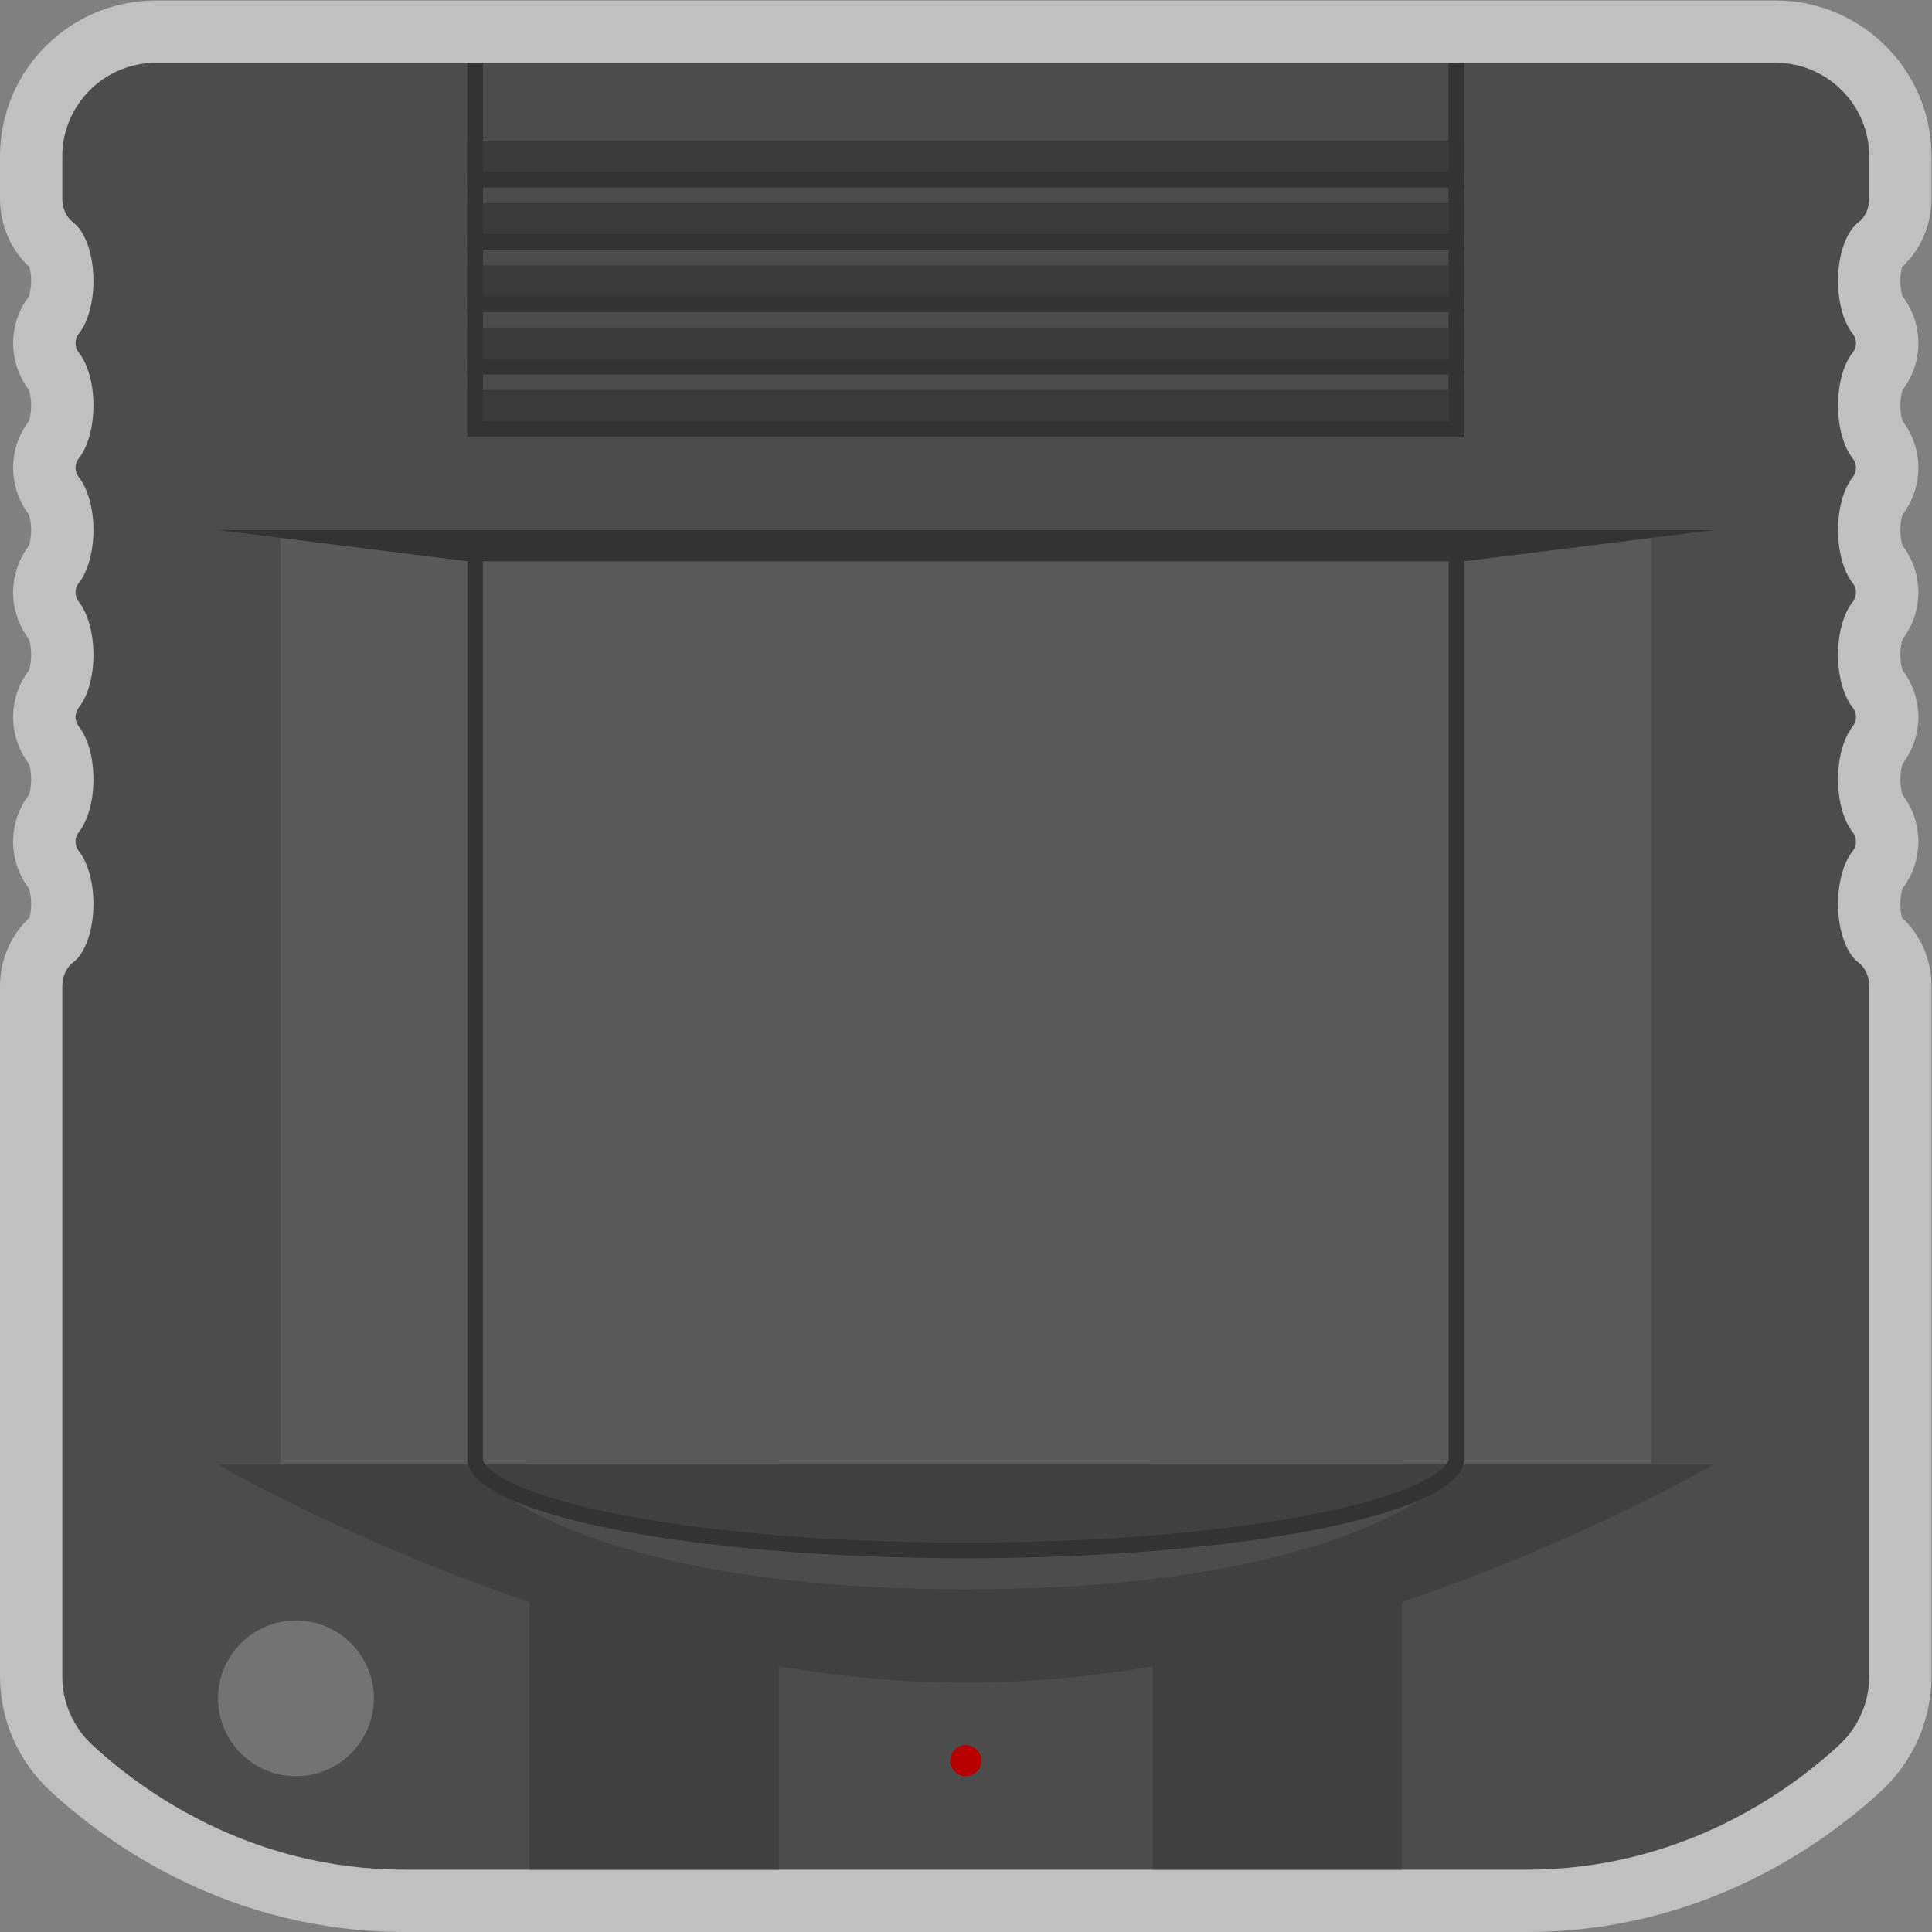 <?xml version="1.0" encoding="UTF-8" standalone="no"?>
<svg
   xmlns:dc="http://purl.org/dc/elements/1.1/"
   xmlns:cc="http://creativecommons.org/ns#"
   xmlns:rdf="http://www.w3.org/1999/02/22-rdf-syntax-ns#"
   xmlns:svg="http://www.w3.org/2000/svg"
   xmlns="http://www.w3.org/2000/svg"
   viewBox="0 0 330.667 330.666"
   height="330.666"
   width="330.667"
   xml:space="preserve"
   id="svg2"
   version="1.1"><rect x="0" y="0" width="330.667" height="330.666" fill="#808080" stroke="none"/><defs
     id="defs6"><clipPath
       id="clipPath18"
       clipPathUnits="userSpaceOnUse"><path
         id="path16"
         d="M 0,256 H 256 V 0 H 0 Z" /></clipPath><clipPath
       id="clipPath26"
       clipPathUnits="userSpaceOnUse"><path
         id="path24"
         d="M 4,252 H 252 V 4 H 4 Z" /></clipPath></defs><g
     transform="matrix(1.333,0,0,-1.333,-5.333,335.999)"
     id="g10"><g
       id="g12"><g
         clip-path="url(#clipPath18)"
         id="g14"><g
           id="g20"><g
             id="g22" /><g
             id="g34"><g
               style="opacity:0.5"
               id="g32"
               clip-path="url(#clipPath26)"><g
                 id="g30"
                 transform="translate(252,226.536)"><path
                   id="path28"
                   style="fill:#ffffff;fill-opacity:1;fill-rule:nonzero;stroke:none"
                   d="m 0,0 v 5.464 c 0,11.029 -8.972,20 -20,20 h -40 -2 -124 -2 -40 c -11.028,0 -20,-8.971 -20,-20 V 0 c 0,-3.364 1.396,-6.562 3.779,-8.754 0.101,-0.35 0.221,-0.964 0.221,-1.782 0,-1.033 -0.192,-1.74 -0.294,-2.003 -2.695,-3.567 -2.695,-8.426 0,-11.994 0.102,-0.262 0.294,-0.969 0.294,-2.003 0,-1.033 -0.192,-1.74 -0.294,-2.003 -2.695,-3.567 -2.695,-8.426 0,-11.994 0.102,-0.262 0.294,-0.969 0.294,-2.003 0,-1.033 -0.192,-1.74 -0.294,-2.003 -2.695,-3.567 -2.695,-8.426 0,-11.994 0.102,-0.262 0.294,-0.969 0.294,-2.003 0,-1.033 -0.192,-1.74 -0.294,-2.003 -2.695,-3.567 -2.695,-8.426 0,-11.994 0.102,-0.262 0.294,-0.969 0.294,-2.003 0,-1.033 -0.192,-1.74 -0.294,-2.003 -2.695,-3.567 -2.695,-8.426 0,-11.994 0.102,-0.262 0.294,-0.969 0.294,-2.003 0,-0.818 -0.12,-1.431 -0.221,-1.781 -2.383,-2.192 -3.779,-5.391 -3.779,-8.755 v -88.641 c 0,-5.56 2.34,-10.912 6.419,-14.685 7.325,-6.774 22.987,-18.138 45.581,-18.138 h 16 32 48 32 16 c 22.594,0 38.256,11.364 45.58,18.138 4.08,3.773 6.42,9.125 6.42,14.685 v 88.641 c 0,3.364 -1.396,6.564 -3.779,8.755 -0.101,0.351 -0.221,0.964 -0.221,1.781 0,1.034 0.192,1.741 0.294,2.003 2.695,3.567 2.695,8.427 0,11.994 -0.102,0.263 -0.294,0.97 -0.294,2.003 0,1.034 0.192,1.741 0.294,2.003 2.695,3.567 2.695,8.427 0,11.994 -0.102,0.263 -0.294,0.97 -0.294,2.003 0,1.034 0.192,1.741 0.294,2.003 2.695,3.567 2.695,8.427 0,11.994 -0.102,0.263 -0.294,0.97 -0.294,2.003 0,1.034 0.192,1.741 0.294,2.003 2.695,3.567 2.695,8.427 0,11.994 -0.102,0.263 -0.294,0.97 -0.294,2.003 0,1.034 0.192,1.741 0.294,2.003 2.695,3.567 2.695,8.427 0,11.994 -0.102,0.263 -0.294,0.97 -0.294,2.003 0,0.818 0.12,1.431 0.221,1.782 C -1.396,-6.563 0,-3.364 0,0" /></g></g></g></g><g
           transform="translate(240,136)"
           id="g36"><path
             id="path38"
             style="fill:#4c4c4c;fill-opacity:1;fill-rule:nonzero;stroke:none"
             d="m 0,0 c 0,2.857 0.749,5.365 1.876,6.78 0.568,0.714 0.568,1.726 0,2.44 C 0.749,10.635 0,13.143 0,16 c 0,2.857 0.749,5.365 1.876,6.78 0.568,0.714 0.568,1.726 0,2.44 C 0.749,26.635 0,29.143 0,32 c 0,2.857 0.749,5.365 1.876,6.78 0.568,0.714 0.568,1.726 0,2.44 C 0.749,42.635 0,45.143 0,48 c 0,2.857 0.749,5.365 1.876,6.78 0.568,0.714 0.568,1.726 0,2.44 C 0.749,58.635 0,61.143 0,64 c 0,2.857 0.749,5.365 1.876,6.78 0.568,0.714 0.568,1.726 0,2.44 C 0.749,74.635 0,77.143 0,80 0,83.42 1.073,86.339 2.583,87.483 3.521,88.194 4,89.359 4,90.536 V 96 c 0,6.6 -5.4,12 -12,12 h -208 c -6.6,0 -12,-5.4 -12,-12 v -5.464 c 0,-1.177 0.479,-2.342 1.417,-3.053 1.51,-1.144 2.583,-4.063 2.583,-7.483 0,-2.857 -0.749,-5.365 -1.876,-6.78 -0.568,-0.714 -0.568,-1.726 0,-2.44 1.127,-1.415 1.876,-3.923 1.876,-6.78 0,-2.857 -0.749,-5.365 -1.876,-6.78 -0.568,-0.714 -0.568,-1.726 0,-2.44 1.127,-1.415 1.876,-3.923 1.876,-6.78 0,-2.857 -0.749,-5.365 -1.876,-6.78 -0.568,-0.714 -0.568,-1.726 0,-2.44 1.127,-1.415 1.876,-3.923 1.876,-6.78 0,-2.857 -0.749,-5.365 -1.876,-6.78 -0.568,-0.714 -0.568,-1.726 0,-2.44 1.127,-1.415 1.876,-3.923 1.876,-6.78 0,-2.857 -0.749,-5.365 -1.876,-6.78 -0.568,-0.714 -0.568,-1.726 0,-2.44 C -224.749,5.365 -224,2.857 -224,0 c 0,-3.42 -1.073,-6.339 -2.583,-7.483 -0.938,-0.711 -1.417,-1.875 -1.417,-3.053 v -88.642 c 0,-3.347 1.393,-6.538 3.851,-8.811 6.31,-5.835 20.177,-16.011 40.149,-16.011 h 144 c 19.973,0 33.839,10.176 40.148,16.011 2.458,2.273 3.852,5.464 3.852,8.811 v 88.642 C 4,-9.358 3.521,-8.194 2.583,-7.483 1.073,-6.339 0,-3.42 0,0" /></g><path
           id="path40"
           style="fill:#595959;fill-opacity:1;fill-rule:nonzero;stroke:none"
           d="M 216,64 H 40 v 120 h 176 z" /><g
           transform="translate(32,184)"
           id="g42"><path
             id="path44"
             style="fill:#333333;fill-opacity:1;fill-rule:nonzero;stroke:none"
             d="m 0,0 32,-4 h 128 l 32,4 z" /></g><g
           transform="translate(52,34)"
           id="g46"><path
             id="path48"
             style="fill:#737373;fill-opacity:1;fill-rule:nonzero;stroke:none"
             d="m 0,0 c 0,-5.522 -4.477,-10 -10,-10 -5.523,0 -10,4.478 -10,10 0,5.522 4.477,10 10,10 C -4.477,10 0,5.522 0,0" /></g><path
           id="path50"
           style="fill:#3b3b3b;fill-opacity:1;fill-rule:nonzero;stroke:none"
           d="M 192,196 H 64 v 6 h 128 z" /><path
           id="path52"
           style="fill:#3b3b3b;fill-opacity:1;fill-rule:nonzero;stroke:none"
           d="M 192,204 H 64 v 6 h 128 z" /><path
           id="path54"
           style="fill:#3b3b3b;fill-opacity:1;fill-rule:nonzero;stroke:none"
           d="M 192,212 H 64 v 6 h 128 z" /><path
           id="path56"
           style="fill:#3b3b3b;fill-opacity:1;fill-rule:nonzero;stroke:none"
           d="M 192,220 H 64 v 6 h 128 z" /><path
           id="path58"
           style="fill:#3b3b3b;fill-opacity:1;fill-rule:nonzero;stroke:none"
           d="M 192,228 H 64 v 6 h 128 z" /><g
           transform="translate(190,244)"
           id="g60"><path
             id="path62"
             style="fill:#333333;fill-opacity:1;fill-rule:nonzero;stroke:none"
             d="M 0,0 V -46 H -124 V 0 h -2 V -48 H 2 V 0 Z" /></g><path
           id="path64"
           style="fill:#404040;fill-opacity:1;fill-rule:nonzero;stroke:none"
           d="M 104,12 H 72 v 52 h 32 z" /><path
           id="path66"
           style="fill:#404040;fill-opacity:1;fill-rule:nonzero;stroke:none"
           d="m 184,12 h -32 v 52 h 32 z" /><g
           transform="translate(32,64)"
           id="g68"><path
             id="path70"
             style="fill:#404040;fill-opacity:1;fill-rule:nonzero;stroke:none"
             d="m 0,0 c 0,0 48,-28 96,-28 48,0 96,28 96,28 z" /></g><g
           transform="translate(192.111,64)"
           id="g72"><path
             id="path74"
             style="fill:#4c4c4c;fill-opacity:1;fill-rule:nonzero;stroke:none"
             d="m 0,0 h -0.111 c 0,0 0.066,-0.088 0.205,-0.245 C 0.062,-0.163 0.022,-0.082 0,0" /></g><g
           transform="translate(128,52)"
           id="g76"><path
             id="path78"
             style="fill:#4c4c4c;fill-opacity:1;fill-rule:nonzero;stroke:none"
             d="M 0,0 C -26.129,0 -48.586,3.115 -58.529,7.579 -50.906,2.844 -34.009,-4 0,-4 34.009,-4 50.906,2.844 58.529,7.579 48.586,3.115 26.129,0 0,0" /></g><g
           transform="translate(130,26)"
           id="g80"><path
             id="path82"
             style="fill:#b80000;fill-opacity:1;fill-rule:nonzero;stroke:none"
             d="m 0,0 c 0,-1.104 -0.896,-2 -2,-2 -1.104,0 -2,0.896 -2,2 0,1.104 0.896,2 2,2 1.104,0 2,-0.896 2,-2" /></g><g
           transform="translate(190,184)"
           id="g84"><path
             id="path86"
             style="fill:#333333;fill-opacity:1;fill-rule:nonzero;stroke:none"
             d="m 0,0 v -119.272 c 0,-1.01 -3.078,-4.244 -17.135,-7.039 C -29.099,-128.689 -45.032,-130 -62,-130 c -16.968,0 -32.901,1.311 -44.865,3.689 -14.057,2.795 -17.135,6.029 -17.135,7.039 L -124,0 h -2 v -119.272 c 0,-7.03 28.654,-12.728 64,-12.728 35.347,0 64,5.698 64,12.728 V 0 Z" /></g><path
           id="path88"
           style="fill:#333333;fill-opacity:1;fill-rule:nonzero;stroke:none"
           d="M 192,204 H 64 v 2 h 128 z" /><path
           id="path90"
           style="fill:#333333;fill-opacity:1;fill-rule:nonzero;stroke:none"
           d="M 192,212 H 64 v 2 h 128 z" /><path
           id="path92"
           style="fill:#333333;fill-opacity:1;fill-rule:nonzero;stroke:none"
           d="M 192,220 H 64 v 2 h 128 z" /><path
           id="path94"
           style="fill:#333333;fill-opacity:1;fill-rule:nonzero;stroke:none"
           d="M 192,228 H 64 v 2 h 128 z" /></g></g></g></svg>